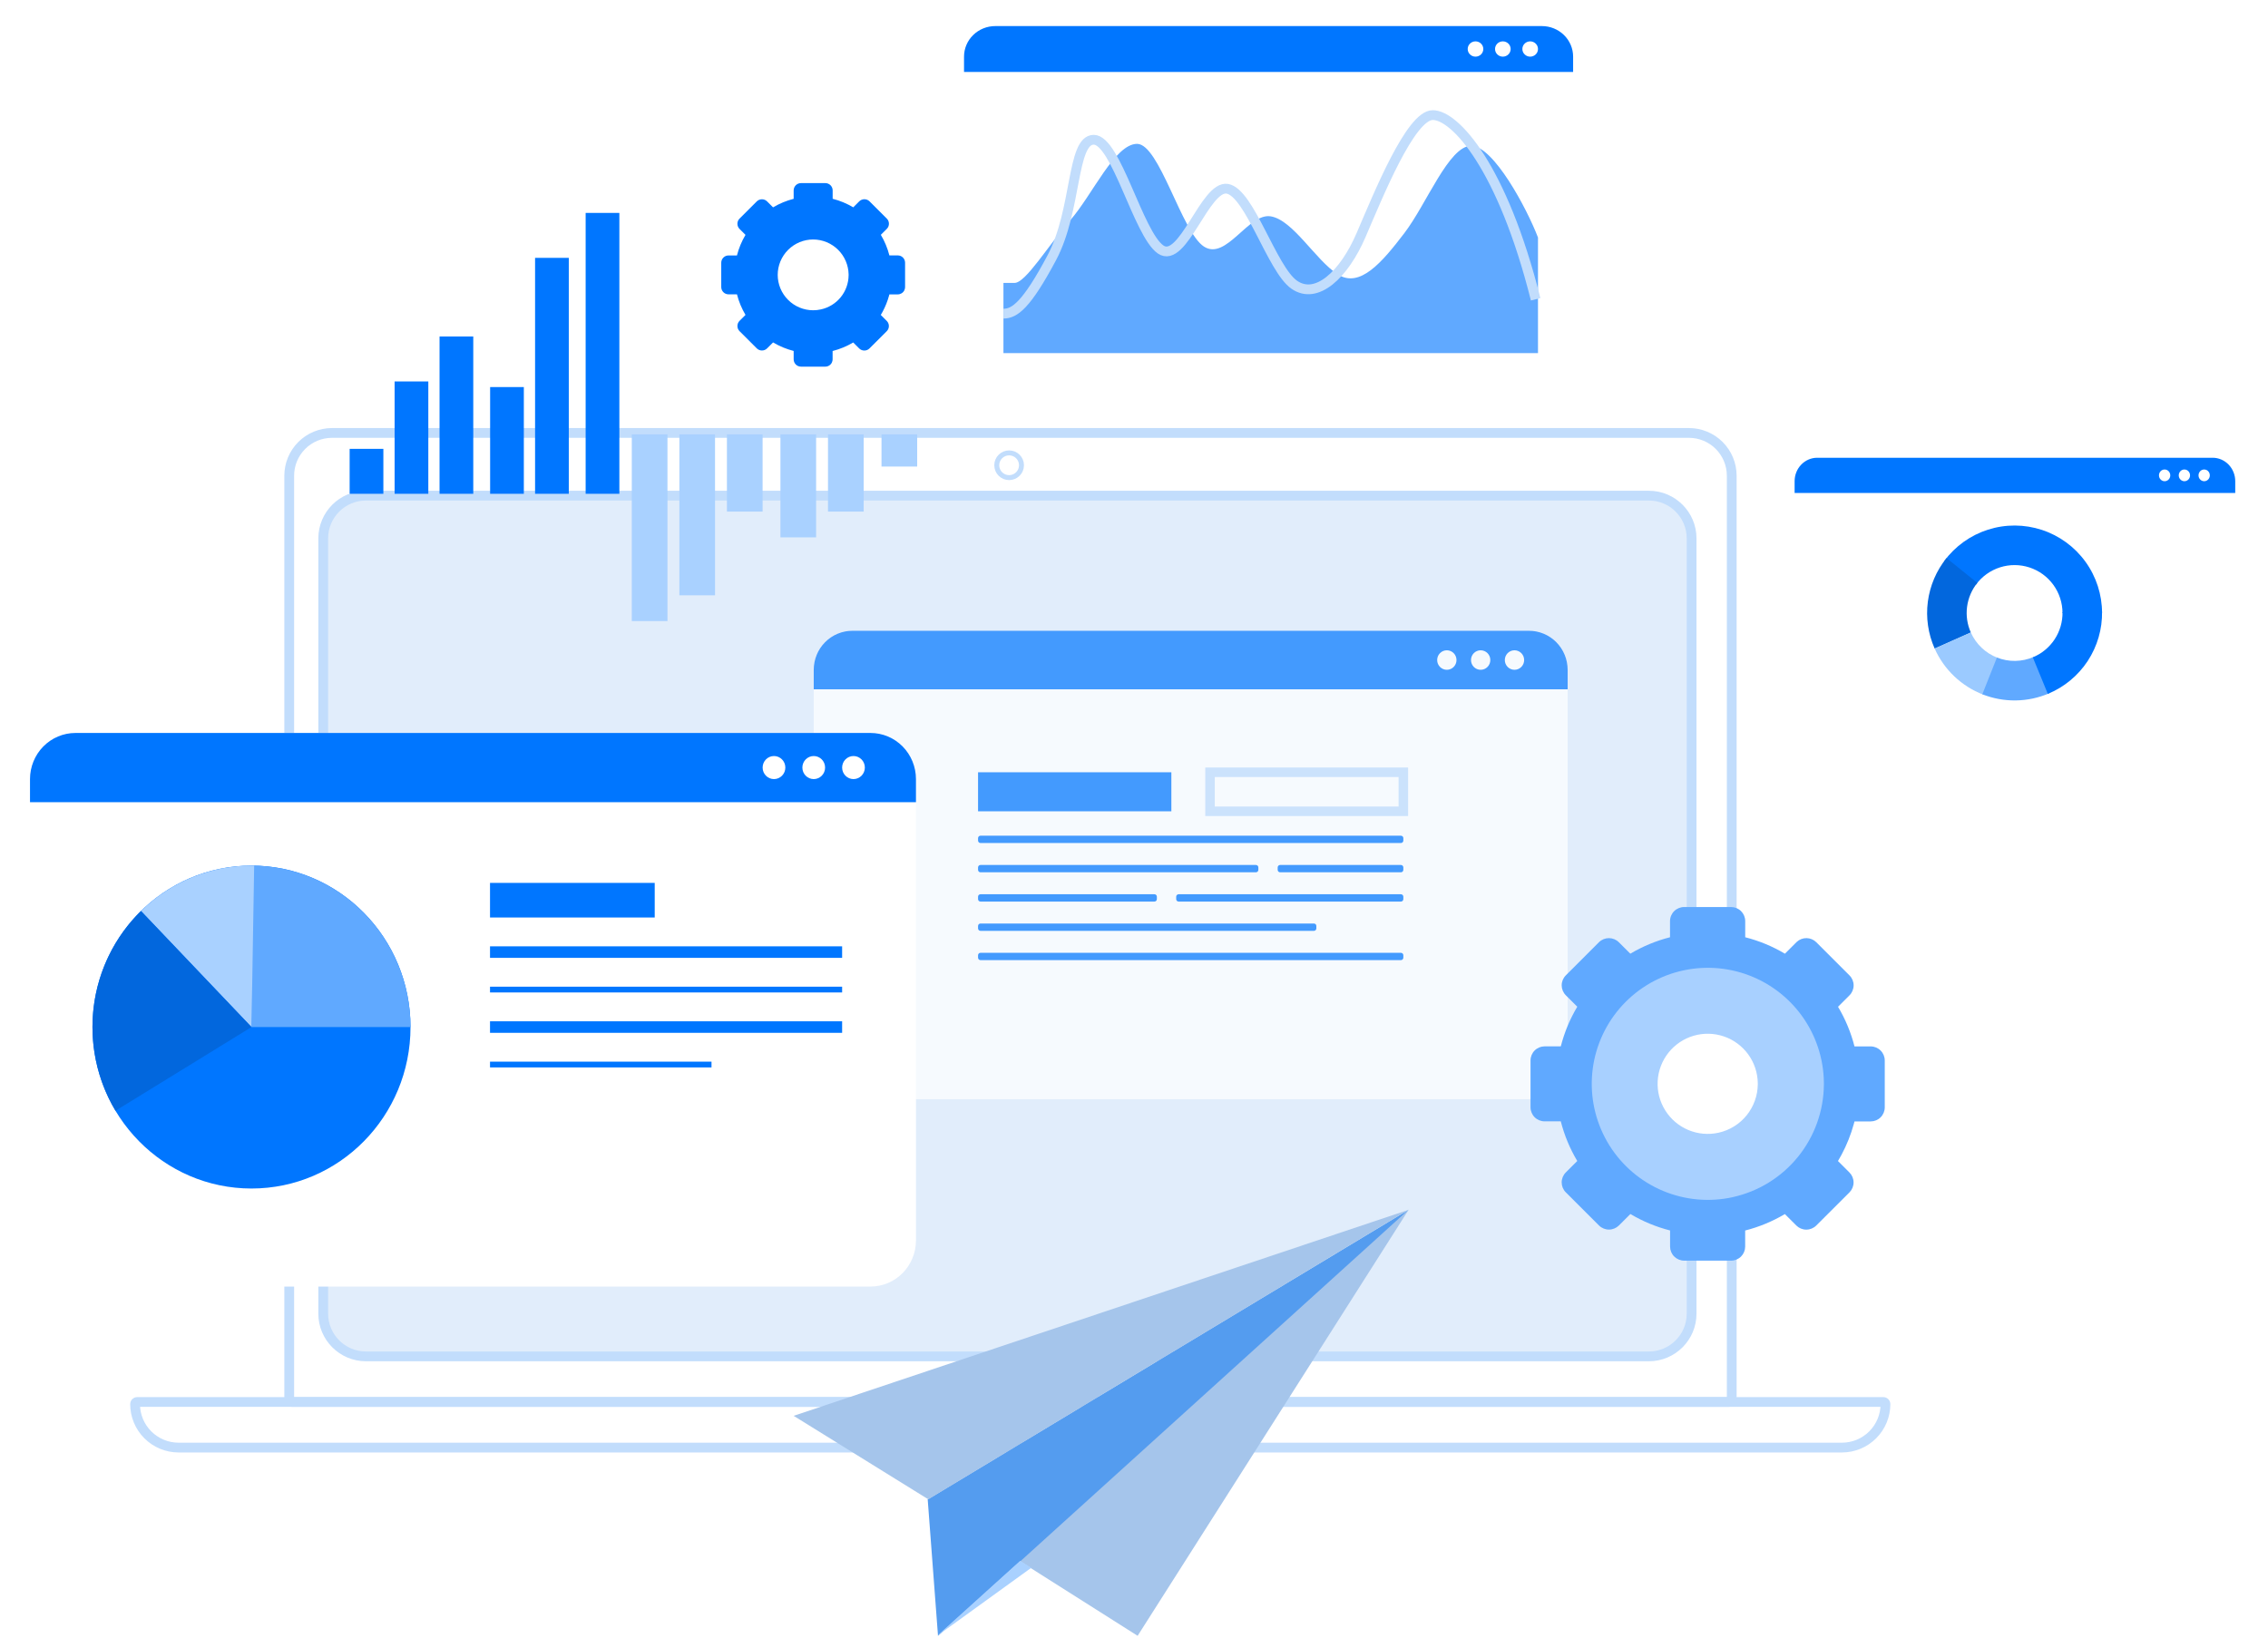 <svg width="378" height="273" viewBox="0 0 378 273" fill="none" xmlns="http://www.w3.org/2000/svg">
<path d="M55.331 72.175H281.495C283.385 72.175 285.198 72.926 286.534 74.263C287.871 75.599 288.622 77.412 288.622 79.302V233.246C288.622 233.372 288.572 233.492 288.483 233.582C288.393 233.671 288.273 233.721 288.147 233.721H48.679C48.553 233.721 48.432 233.671 48.343 233.582C48.254 233.492 48.204 233.372 48.204 233.246V79.302C48.204 77.412 48.955 75.599 50.292 74.263C51.628 72.926 53.441 72.175 55.331 72.175V72.175Z" stroke="#C2DDFC" stroke-width="1.63"/>
<path d="M22.858 233.721H313.898C313.99 233.721 314.078 233.757 314.142 233.822C314.207 233.887 314.244 233.975 314.244 234.067V234.067C314.244 235.991 313.479 237.837 312.118 239.198C310.758 240.558 308.912 241.323 306.988 241.323H29.768C27.843 241.323 25.998 240.558 24.637 239.198C23.276 237.837 22.512 235.991 22.512 234.067V234.067C22.512 233.975 22.548 233.887 22.613 233.822C22.678 233.757 22.766 233.721 22.858 233.721V233.721Z" stroke="#C2DDFC" stroke-width="1.63"/>
<path d="M274.808 82.628H60.998C57.062 82.628 53.871 85.819 53.871 89.755V218.992C53.871 222.928 57.062 226.119 60.998 226.119H274.808C278.744 226.119 281.935 222.928 281.935 218.992V89.755C281.935 85.819 278.744 82.628 274.808 82.628Z" fill="#E1EDFB" stroke="#C2DDFC" stroke-width="1.63"/>
<path d="M168.188 79.623C169.326 79.623 170.249 78.7 170.249 77.561C170.249 76.422 169.326 75.499 168.188 75.499C167.049 75.499 166.126 76.422 166.126 77.561C166.126 78.7 167.049 79.623 168.188 79.623Z" stroke="#C2DDFC" stroke-width="0.825"/>
<g filter="url(#filter0_d_10574_114331)">
<path d="M256.981 0H165.877C163.002 0 160.671 2.282 160.671 5.097V56.064C160.671 58.879 163.002 61.161 165.877 61.161H256.981C259.856 61.161 262.187 58.879 262.187 56.064V5.097C262.187 2.282 259.856 0 256.981 0Z" fill="white"/>
<path d="M165.877 0H256.981C258.362 0 259.686 0.537 260.662 1.493C261.639 2.449 262.187 3.745 262.187 5.097V7.645H160.671V5.097C160.671 3.745 161.219 2.449 162.196 1.493C163.172 0.537 164.496 0 165.877 0V0Z" fill="#0076FF"/>
<path d="M245.918 5.097C246.636 5.097 247.219 4.526 247.219 3.823C247.219 3.119 246.636 2.548 245.918 2.548C245.199 2.548 244.616 3.119 244.616 3.823C244.616 4.526 245.199 5.097 245.918 5.097Z" fill="white"/>
<path d="M250.473 5.097C251.192 5.097 251.775 4.526 251.775 3.823C251.775 3.119 251.192 2.548 250.473 2.548C249.755 2.548 249.172 3.119 249.172 3.823C249.172 4.526 249.755 5.097 250.473 5.097Z" fill="white"/>
<path d="M255.029 5.097C255.748 5.097 256.331 4.526 256.331 3.823C256.331 3.119 255.748 2.548 255.029 2.548C254.31 2.548 253.728 3.119 253.728 3.823C253.728 4.526 254.31 5.097 255.029 5.097Z" fill="white"/>
<path fill-rule="evenodd" clip-rule="evenodd" d="M167.24 42.816H169.096C170.952 42.816 174.665 36.614 178.376 32.367C182.088 28.12 185.801 19.634 189.513 19.634C193.224 19.634 196.937 34.326 200.649 36.751C204.361 39.177 208.073 31.108 211.785 31.718C215.497 32.328 219.209 38.945 222.923 41.371C226.637 43.796 230.347 39.367 234.059 34.515C237.771 29.663 241.483 19.961 245.195 19.961C248.908 19.961 254.476 30.396 256.332 35.247V54.523H167.24V42.816Z" fill="#60A9FF"/>
<path d="M255.94 45.547C250.409 23.482 242.508 14.839 238.795 14.839C235.083 14.839 229.685 28.25 226.841 34.851C223.996 41.452 219.422 45.709 215.706 43.119C211.991 40.529 208.277 27.773 204.565 27.124C200.853 26.476 197.141 39.828 193.429 37.237C189.717 34.646 186.004 18.95 182.293 18.95C178.581 18.95 179.518 30.7 175.295 38.63C171.072 46.56 169.096 47.94 167.24 47.94" stroke="#C2DDFC" stroke-width="1.63"/>
</g>
<g filter="url(#filter1_d_10574_114331)">
<path d="M368.775 70.99H302.868C300.788 70.99 299.102 72.741 299.102 74.901V114.011C299.102 116.171 300.788 117.922 302.868 117.922H368.775C370.855 117.922 372.541 116.171 372.541 114.011V74.901C372.541 72.741 370.855 70.99 368.775 70.99Z" fill="white"/>
<path d="M302.868 70.99H368.775C369.773 70.99 370.731 71.402 371.438 72.136C372.144 72.869 372.541 73.864 372.541 74.901V76.857H299.102V74.901C299.102 73.864 299.498 72.869 300.205 72.136C300.911 71.402 301.869 70.99 302.868 70.99V70.99Z" fill="#0076FF"/>
<path d="M360.772 74.901C361.292 74.901 361.713 74.463 361.713 73.924C361.713 73.383 361.292 72.946 360.772 72.946C360.252 72.946 359.83 73.383 359.83 73.924C359.83 74.463 360.252 74.901 360.772 74.901Z" fill="white"/>
<path d="M364.067 74.901C364.587 74.901 365.008 74.463 365.008 73.924C365.008 73.383 364.587 72.946 364.067 72.946C363.547 72.946 363.125 73.383 363.125 73.924C363.125 74.463 363.547 74.901 364.067 74.901Z" fill="white"/>
<path d="M367.362 74.901C367.882 74.901 368.304 74.463 368.304 73.924C368.304 73.383 367.882 72.946 367.362 72.946C366.842 72.946 366.421 73.383 366.421 73.924C366.421 74.463 366.842 74.901 367.362 74.901Z" fill="white"/>
<path d="M350.342 96.868C350.342 93.798 349.373 90.806 347.573 88.319C345.772 85.832 343.233 83.977 340.316 83.018C337.4 82.059 334.255 82.045 331.33 82.979C328.405 83.912 325.85 85.746 324.028 88.217L329.335 92.129C330.333 90.775 331.733 89.771 333.335 89.26C334.937 88.749 336.66 88.757 338.257 89.282C339.855 89.807 341.246 90.823 342.232 92.186C343.218 93.548 343.749 95.187 343.749 96.868H350.342Z" fill="#0076FF"/>
<path d="M324.42 87.711C322.733 89.8 321.656 92.315 321.308 94.978C320.959 97.641 321.353 100.348 322.446 102.801L328.469 100.118C327.87 98.774 327.655 97.291 327.846 95.832C328.037 94.374 328.627 92.996 329.551 91.852L324.42 87.711Z" fill="#0267DD"/>
<path d="M322.443 102.795C324.015 106.328 326.926 109.091 330.535 110.478L332.899 104.324C330.922 103.564 329.328 102.05 328.467 100.115L322.443 102.795Z" fill="#9BCAFF"/>
<path d="M330.388 110.42C332.167 111.126 334.069 111.475 335.983 111.446C337.897 111.417 339.787 111.011 341.545 110.252L338.93 104.2C337.968 104.616 336.932 104.839 335.884 104.855C334.835 104.871 333.794 104.68 332.819 104.294L330.388 110.42Z" fill="#60A9FF"/>
<path d="M341.303 110.354C344.018 109.239 346.334 107.33 347.947 104.877C349.559 102.424 350.394 99.542 350.342 96.607L343.751 96.725C343.78 98.333 343.323 99.912 342.44 101.256C341.557 102.6 340.288 103.646 338.801 104.258L341.303 110.354Z" fill="#0076FF"/>
</g>
<path d="M189.605 272.701L234.813 201.612L167.149 258.47L189.605 272.701Z" fill="#A5C5EB"/>
<path d="M156.334 272.701L154.617 249.956L234.723 201.707L156.334 272.701Z" fill="#549CEF"/>
<path d="M132.275 236.03L154.715 249.946L234.697 201.708L132.275 236.03Z" fill="#A5C5EB"/>
<path d="M171.871 261.369L170.021 260.205L156.165 272.725L171.871 261.369Z" fill="#A9D1FF"/>
<path d="M63.894 74.827H58.275V82.319H63.894V74.827Z" fill="#0076FF"/>
<path d="M71.386 63.589H65.768V82.319H71.386V63.589Z" fill="#0076FF"/>
<path d="M78.878 56.098H73.259V82.319H78.878V56.098Z" fill="#0076FF"/>
<path d="M87.306 64.526H81.688V82.319H87.306V64.526Z" fill="#0076FF"/>
<path d="M94.798 42.987H89.179V82.319H94.798V42.987Z" fill="#0076FF"/>
<path d="M103.227 35.495H97.608V82.319H103.227V35.495Z" fill="#0076FF"/>
<path d="M111.244 72.41H105.299V103.537H111.244V72.41Z" fill="#A9D1FF"/>
<path d="M119.172 72.41H113.227V99.243H119.172V72.41Z" fill="#A9D1FF"/>
<path d="M127.099 72.41H121.153V85.29H127.099V72.41Z" fill="#A9D1FF"/>
<path d="M136.018 72.41H130.072V89.583H136.018V72.41Z" fill="#A9D1FF"/>
<path d="M143.944 72.41H137.999V85.29H143.944V72.41Z" fill="#A9D1FF"/>
<path d="M152.862 72.41H146.917V77.777H152.862V72.41Z" fill="#A9D1FF"/>
<path d="M137.56 61.121H133.495C133.172 61.121 132.863 60.993 132.635 60.765C132.407 60.538 132.278 60.229 132.277 59.907V58.506C131.071 58.199 129.914 57.72 128.844 57.084L127.85 58.076C127.738 58.189 127.603 58.279 127.456 58.339C127.308 58.4 127.15 58.431 126.99 58.43C126.831 58.431 126.672 58.4 126.525 58.339C126.377 58.279 126.243 58.189 126.13 58.076L123.257 55.207C123.144 55.095 123.054 54.961 122.993 54.813C122.932 54.666 122.901 54.508 122.902 54.348C122.901 54.188 122.932 54.03 122.993 53.883C123.054 53.735 123.144 53.602 123.257 53.489L124.25 52.497C123.614 51.428 123.134 50.274 122.827 49.069H121.423C121.102 49.068 120.793 48.941 120.565 48.714C120.337 48.486 120.208 48.178 120.207 47.856V43.8C120.208 43.477 120.336 43.169 120.564 42.941C120.791 42.713 121.1 42.585 121.422 42.584H122.826C123.133 41.379 123.612 40.224 124.249 39.155L123.256 38.162C123.143 38.049 123.053 37.916 122.992 37.768C122.931 37.62 122.9 37.462 122.901 37.303C122.9 37.143 122.931 36.985 122.992 36.838C123.053 36.69 123.143 36.556 123.256 36.444L126.129 33.575C126.242 33.462 126.376 33.372 126.524 33.312C126.671 33.251 126.83 33.22 126.989 33.221C127.149 33.22 127.307 33.251 127.455 33.312C127.602 33.372 127.737 33.462 127.849 33.575L128.843 34.567C129.913 33.931 131.069 33.452 132.276 33.145V31.743C132.276 31.583 132.308 31.425 132.369 31.277C132.43 31.129 132.52 30.995 132.633 30.882C132.746 30.769 132.881 30.679 133.028 30.618C133.176 30.557 133.335 30.526 133.495 30.526H137.561C137.883 30.526 138.191 30.654 138.419 30.881C138.647 31.109 138.775 31.417 138.776 31.739V33.139C139.983 33.447 141.139 33.926 142.21 34.562L143.204 33.569C143.213 33.559 143.224 33.549 143.235 33.54C143.46 33.33 143.756 33.214 144.064 33.214C144.224 33.214 144.382 33.244 144.53 33.305C144.677 33.366 144.811 33.455 144.924 33.568L147.799 36.437C147.978 36.617 148.097 36.849 148.138 37.099C148.18 37.35 148.142 37.608 148.029 37.835C148.009 37.876 147.986 37.916 147.961 37.954C147.915 38.027 147.86 38.095 147.799 38.156L146.805 39.148C147.443 40.217 147.922 41.371 148.23 42.577H149.632C149.954 42.578 150.263 42.706 150.491 42.934C150.719 43.162 150.847 43.471 150.847 43.793V47.856C150.848 47.938 150.839 48.02 150.823 48.101C150.801 48.211 150.763 48.318 150.712 48.418C150.61 48.616 150.455 48.782 150.264 48.898C150.074 49.014 149.855 49.076 149.632 49.076H148.23C148.211 49.152 148.191 49.228 148.17 49.303C147.916 50.222 147.561 51.11 147.113 51.951C147.007 52.144 146.901 52.33 146.796 52.505L147.79 53.497C147.959 53.666 148.074 53.88 148.122 54.114C148.169 54.347 148.147 54.59 148.058 54.811C147.997 54.963 147.906 55.1 147.79 55.216L144.916 58.085C144.803 58.198 144.669 58.287 144.521 58.348C144.374 58.409 144.215 58.44 144.056 58.439C143.896 58.44 143.738 58.409 143.59 58.348C143.442 58.287 143.308 58.198 143.195 58.085L142.201 57.093C141.131 57.728 139.974 58.207 138.768 58.515V59.903C138.768 59.985 138.76 60.066 138.743 60.147C138.722 60.252 138.686 60.355 138.638 60.452C138.537 60.652 138.383 60.82 138.193 60.938C138.003 61.056 137.784 61.12 137.56 61.121ZM135.527 39.923C133.961 39.924 132.46 40.546 131.353 41.652C130.245 42.758 129.621 44.258 129.618 45.823C129.621 47.389 130.245 48.889 131.353 49.995C132.46 51.101 133.961 51.723 135.527 51.723C135.959 51.723 136.39 51.676 136.812 51.583C138.116 51.299 139.286 50.579 140.126 49.542C140.967 48.504 141.428 47.211 141.435 45.876V45.743C141.407 44.194 140.773 42.717 139.669 41.629C138.566 40.541 137.08 39.929 135.53 39.923H135.527Z" fill="#0076FF"/>
<g opacity="0.7" filter="url(#filter2_d_10574_114331)">
<path d="M254.831 100.806H142.066C138.507 100.806 135.622 103.72 135.622 107.314V172.388C135.622 175.982 138.507 178.895 142.066 178.895H254.831C258.39 178.895 261.275 175.982 261.275 172.388V107.314C261.275 103.72 258.39 100.806 254.831 100.806Z" fill="white"/>
<path d="M142.066 100.806H254.831C256.54 100.806 258.179 101.492 259.388 102.712C260.596 103.933 261.275 105.588 261.275 107.314V110.567H135.622V107.314C135.622 105.588 136.301 103.933 137.509 102.712C138.718 101.492 140.357 100.806 142.066 100.806V100.806Z" fill="#0076FF"/>
<path d="M241.139 107.314C242.029 107.314 242.75 106.585 242.75 105.687C242.75 104.788 242.029 104.06 241.139 104.06C240.25 104.06 239.528 104.788 239.528 105.687C239.528 106.585 240.25 107.314 241.139 107.314Z" fill="white"/>
<path d="M246.777 107.314C247.667 107.314 248.388 106.585 248.388 105.687C248.388 104.788 247.667 104.06 246.777 104.06C245.887 104.06 245.166 104.788 245.166 105.687C245.166 106.585 245.887 107.314 246.777 107.314Z" fill="white"/>
<path d="M252.415 107.314C253.304 107.314 254.026 106.585 254.026 105.687C254.026 104.788 253.304 104.06 252.415 104.06C251.525 104.06 250.804 104.788 250.804 105.687C250.804 106.585 251.525 107.314 252.415 107.314Z" fill="white"/>
<path d="M195.227 124.396H163.009V130.903H195.227V124.396Z" fill="#0076FF"/>
<path d="M233.89 124.396H201.671V130.903H233.89V124.396Z" stroke="#C2DDFC" stroke-width="1.585"/>
<path d="M233.487 134.97H163.412C163.189 134.97 163.009 135.152 163.009 135.377V135.784C163.009 136.008 163.189 136.19 163.412 136.19H233.487C233.71 136.19 233.89 136.008 233.89 135.784V135.377C233.89 135.152 233.71 134.97 233.487 134.97Z" fill="#0076FF"/>
<path d="M233.487 154.493H163.412C163.189 154.493 163.009 154.675 163.009 154.899V155.306C163.009 155.531 163.189 155.713 163.412 155.713H233.487C233.71 155.713 233.89 155.531 233.89 155.306V154.899C233.89 154.675 233.71 154.493 233.487 154.493Z" fill="#0076FF"/>
<path d="M209.323 139.851H163.412C163.189 139.851 163.009 140.033 163.009 140.257V140.664C163.009 140.889 163.189 141.071 163.412 141.071H209.323C209.546 141.071 209.726 140.889 209.726 140.664V140.257C209.726 140.033 209.546 139.851 209.323 139.851Z" fill="#0076FF"/>
<path d="M218.989 149.612H163.412C163.189 149.612 163.009 149.794 163.009 150.019V150.425C163.009 150.65 163.189 150.832 163.412 150.832H218.989C219.211 150.832 219.391 150.65 219.391 150.425V150.019C219.391 149.794 219.211 149.612 218.989 149.612Z" fill="#0076FF"/>
<path d="M192.408 144.731H163.412C163.189 144.731 163.009 144.914 163.009 145.138V145.545C163.009 145.769 163.189 145.952 163.412 145.952H192.408C192.631 145.952 192.811 145.769 192.811 145.545V145.138C192.811 144.914 192.631 144.731 192.408 144.731Z" fill="#0076FF"/>
<path d="M233.487 139.851H213.35C213.128 139.851 212.947 140.033 212.947 140.257V140.664C212.947 140.889 213.128 141.071 213.35 141.071H233.487C233.709 141.071 233.889 140.889 233.889 140.664V140.257C233.889 140.033 233.709 139.851 233.487 139.851Z" fill="#0076FF"/>
<path d="M233.486 144.731H196.435C196.213 144.731 196.032 144.914 196.032 145.138V145.545C196.032 145.769 196.213 145.952 196.435 145.952H233.486C233.709 145.952 233.889 145.769 233.889 145.545V145.138C233.889 144.914 233.709 144.731 233.486 144.731Z" fill="#0076FF"/>
</g>
<g filter="url(#filter3_d_10574_114331)">
<path d="M145.088 117.844H12.572C8.39 117.844 5 121.287 5 125.534V202.441C5 206.688 8.39 210.131 12.572 210.131H145.088C149.27 210.131 152.66 206.688 152.66 202.441V125.534C152.66 121.287 149.27 117.844 145.088 117.844Z" fill="white"/>
<path d="M41.915 193.788C56.552 193.788 68.418 181.737 68.418 166.871C68.418 152.005 56.552 139.954 41.915 139.954C27.278 139.954 15.412 152.005 15.412 166.871C15.412 181.737 27.278 193.788 41.915 193.788Z" fill="#0076FF"/>
<path d="M68.419 166.871C68.419 159.732 65.627 152.886 60.657 147.838C55.686 142.79 48.945 139.954 41.916 139.954V166.871H68.419Z" fill="#60A9FF"/>
<path d="M42.361 139.958C35.332 139.838 28.545 142.558 23.492 147.521L41.916 166.871L42.361 139.958Z" fill="#A9D1FF"/>
<path d="M23.492 147.521C19.174 151.762 16.402 157.367 15.631 163.418C14.861 169.469 16.137 175.606 19.25 180.823L41.915 166.872L23.492 147.521Z" fill="#0267DD"/>
<path d="M109.12 142.838H81.67V148.606H109.12V142.838Z" fill="#0076FF"/>
<path d="M140.355 153.413H81.67V155.335H140.355V153.413Z" fill="#0076FF"/>
<path d="M140.355 160.142H81.67V161.103H140.355V160.142Z" fill="#0076FF"/>
<path d="M140.355 165.91H81.67V167.833H140.355V165.91Z" fill="#0076FF"/>
<path d="M118.585 172.639H81.67V173.6H118.585V172.639Z" fill="#0076FF"/>
<path d="M12.572 117.844H145.088C147.096 117.844 149.022 118.654 150.442 120.096C151.862 121.539 152.66 123.495 152.66 125.534V129.38H5V125.534C5 123.495 5.798 121.539 7.218 120.096C8.638 118.654 10.564 117.844 12.572 117.844V117.844Z" fill="#0076FF"/>
<path d="M128.997 125.534C130.042 125.534 130.89 124.673 130.89 123.612C130.89 122.55 130.042 121.689 128.997 121.689C127.951 121.689 127.104 122.55 127.104 123.612C127.104 124.673 127.951 125.534 128.997 125.534Z" fill="white"/>
<path d="M135.623 125.534C136.668 125.534 137.516 124.673 137.516 123.612C137.516 122.55 136.668 121.689 135.623 121.689C134.577 121.689 133.729 122.55 133.729 123.612C133.729 124.673 134.577 125.534 135.623 125.534Z" fill="white"/>
<path d="M142.249 125.534C143.294 125.534 144.142 124.673 144.142 123.612C144.142 122.55 143.294 121.689 142.249 121.689C141.203 121.689 140.355 122.55 140.355 123.612C140.355 124.673 141.203 125.534 142.249 125.534Z" fill="white"/>
</g>
<path fill-rule="evenodd" clip-rule="evenodd" d="M302.715 157.076L308.252 162.613C308.469 162.83 308.642 163.088 308.76 163.372C308.877 163.656 308.938 163.961 308.938 164.268C308.938 164.576 308.877 164.88 308.76 165.164C308.642 165.448 308.469 165.707 308.252 165.924L306.338 167.836C307.565 169.895 308.489 172.121 309.082 174.444H311.785C312.405 174.446 313 174.694 313.439 175.133C313.878 175.572 314.125 176.167 314.126 176.787V184.605C314.126 185.226 313.879 185.822 313.439 186.262C313 186.701 312.404 186.948 311.783 186.949H309.082C309.044 187.095 309.006 187.242 308.966 187.388C308.478 189.159 307.795 190.869 306.93 192.489C306.739 192.851 306.538 193.206 306.329 193.554L308.244 195.466C308.682 195.906 308.929 196.501 308.929 197.122C308.929 197.743 308.682 198.338 308.244 198.778L302.707 204.306C302.266 204.744 301.67 204.989 301.049 204.989C300.428 204.989 299.832 204.744 299.392 204.306L297.478 202.394C295.415 203.62 293.187 204.543 290.862 205.135V207.819C290.861 208.44 290.613 209.035 290.174 209.473C289.734 209.912 289.139 210.158 288.518 210.158H280.694C280.073 210.158 279.478 209.911 279.038 209.473C278.598 209.035 278.349 208.44 278.347 207.819V205.127C276.021 204.535 273.793 203.612 271.731 202.386L269.816 204.298C269.376 204.736 268.78 204.981 268.159 204.981C267.538 204.981 266.942 204.736 266.501 204.298L260.963 198.767C260.525 198.328 260.279 197.733 260.279 197.113C260.279 196.493 260.525 195.898 260.963 195.458L262.877 193.546C261.649 191.487 260.725 189.261 260.132 186.938H257.43C256.81 186.937 256.217 186.691 255.778 186.254C255.34 185.817 255.092 185.224 255.088 184.605V176.779C255.09 176.159 255.337 175.564 255.775 175.125C256.214 174.685 256.809 174.438 257.43 174.436H260.134C260.727 172.113 261.651 169.887 262.879 167.828L260.965 165.916C260.527 165.476 260.281 164.881 260.281 164.261C260.281 163.641 260.527 163.046 260.965 162.607L266.491 157.076C266.932 156.638 267.528 156.393 268.149 156.393C268.77 156.393 269.366 156.638 269.806 157.076L271.72 158.988C273.783 157.762 276.011 156.839 278.336 156.247V153.549C278.339 152.926 278.589 152.33 279.031 151.891C279.473 151.453 280.072 151.207 280.694 151.209H288.528C289.148 151.211 289.743 151.458 290.181 151.896C290.62 152.335 290.868 152.929 290.87 153.549V156.247C293.195 156.839 295.423 157.762 297.486 158.988L299.4 157.076L299.459 157.019C299.904 156.607 300.492 156.382 301.098 156.393C301.705 156.404 302.284 156.648 302.715 157.076Z" fill="#60A9FF"/>
<path fill-rule="evenodd" clip-rule="evenodd" d="M288.822 199.571C284.921 200.436 280.849 200.071 277.164 198.528C273.479 196.985 270.363 194.339 268.242 190.953C266.122 187.567 265.101 183.608 265.321 179.619C265.542 175.63 266.991 171.807 269.471 168.675C271.952 165.543 275.341 163.256 279.173 162.128C283.005 160.999 287.093 161.085 290.875 162.373C294.656 163.661 297.946 166.089 300.293 169.322C302.639 172.555 303.928 176.436 303.98 180.43C303.98 180.514 303.98 180.597 303.98 180.681C303.98 180.764 303.98 180.797 303.98 180.854C303.938 185.227 302.416 189.456 299.664 192.854C296.911 196.252 293.089 198.617 288.82 199.565L288.822 199.571Z" fill="#A8D0FF"/>
<path fill-rule="evenodd" clip-rule="evenodd" d="M286.424 188.832C284.74 189.206 282.983 189.048 281.392 188.382C279.802 187.717 278.456 186.574 277.541 185.113C276.626 183.652 276.185 181.943 276.28 180.221C276.375 178.499 277.001 176.849 278.072 175.497C279.143 174.146 280.606 173.159 282.26 172.672C283.914 172.185 285.678 172.223 287.311 172.779C288.943 173.336 290.362 174.384 291.375 175.78C292.387 177.176 292.943 178.851 292.965 180.575C292.965 180.612 292.965 180.646 292.965 180.683C292.965 180.72 292.965 180.734 292.965 180.758C292.947 182.645 292.291 184.47 291.103 185.937C289.916 187.403 288.266 188.424 286.424 188.832Z" fill="white"/>
<defs>
<filter id="filter0_d_10574_114331" x="156.324" y="0" width="110.21" height="69.854" filterUnits="userSpaceOnUse" color-interpolation-filters="sRGB">
<feFlood flood-opacity="0" result="BackgroundImageFix"/>
<feColorMatrix in="SourceAlpha" type="matrix" values="0 0 0 0 0 0 0 0 0 0 0 0 0 0 0 0 0 0 127 0" result="hardAlpha"/>
<feOffset dy="4.347"/>
<feGaussianBlur stdDeviation="2.173"/>
<feColorMatrix type="matrix" values="0 0 0 0 0 0 0 0 0 0.463 0 0 0 0 1 0 0 0 0.11 0"/>
<feBlend mode="normal" in2="BackgroundImageFix" result="effect1_dropShadow_10574_114331"/>
<feBlend mode="normal" in="SourceGraphic" in2="effect1_dropShadow_10574_114331" result="shape"/>
</filter>
<filter id="filter1_d_10574_114331" x="293.78" y="70.99" width="84.082" height="57.574" filterUnits="userSpaceOnUse" color-interpolation-filters="sRGB">
<feFlood flood-opacity="0" result="BackgroundImageFix"/>
<feColorMatrix in="SourceAlpha" type="matrix" values="0 0 0 0 0 0 0 0 0 0 0 0 0 0 0 0 0 0 127 0" result="hardAlpha"/>
<feOffset dy="5.321"/>
<feGaussianBlur stdDeviation="2.661"/>
<feColorMatrix type="matrix" values="0 0 0 0 0 0 0 0 0 0.463 0 0 0 0 1 0 0 0 0.11 0"/>
<feBlend mode="normal" in2="BackgroundImageFix" result="effect1_dropShadow_10574_114331"/>
<feBlend mode="normal" in="SourceGraphic" in2="effect1_dropShadow_10574_114331" result="shape"/>
</filter>
<filter id="filter2_d_10574_114331" x="131.275" y="100.806" width="134.347" height="86.783" filterUnits="userSpaceOnUse" color-interpolation-filters="sRGB">
<feFlood flood-opacity="0" result="BackgroundImageFix"/>
<feColorMatrix in="SourceAlpha" type="matrix" values="0 0 0 0 0 0 0 0 0 0 0 0 0 0 0 0 0 0 127 0" result="hardAlpha"/>
<feOffset dy="4.347"/>
<feGaussianBlur stdDeviation="2.173"/>
<feColorMatrix type="matrix" values="0 0 0 0 0 0 0 0 0 0.463 0 0 0 0 1 0 0 0 0.11 0"/>
<feBlend mode="normal" in2="BackgroundImageFix" result="effect1_dropShadow_10574_114331"/>
<feBlend mode="normal" in="SourceGraphic" in2="effect1_dropShadow_10574_114331" result="shape"/>
</filter>
<filter id="filter3_d_10574_114331" x="0.653" y="117.844" width="156.353" height="100.981" filterUnits="userSpaceOnUse" color-interpolation-filters="sRGB">
<feFlood flood-opacity="0" result="BackgroundImageFix"/>
<feColorMatrix in="SourceAlpha" type="matrix" values="0 0 0 0 0 0 0 0 0 0 0 0 0 0 0 0 0 0 127 0" result="hardAlpha"/>
<feOffset dy="4.347"/>
<feGaussianBlur stdDeviation="2.173"/>
<feColorMatrix type="matrix" values="0 0 0 0 0 0 0 0 0 0.463 0 0 0 0 1 0 0 0 0.11 0"/>
<feBlend mode="normal" in2="BackgroundImageFix" result="effect1_dropShadow_10574_114331"/>
<feBlend mode="normal" in="SourceGraphic" in2="effect1_dropShadow_10574_114331" result="shape"/>
</filter>
</defs>
</svg>
